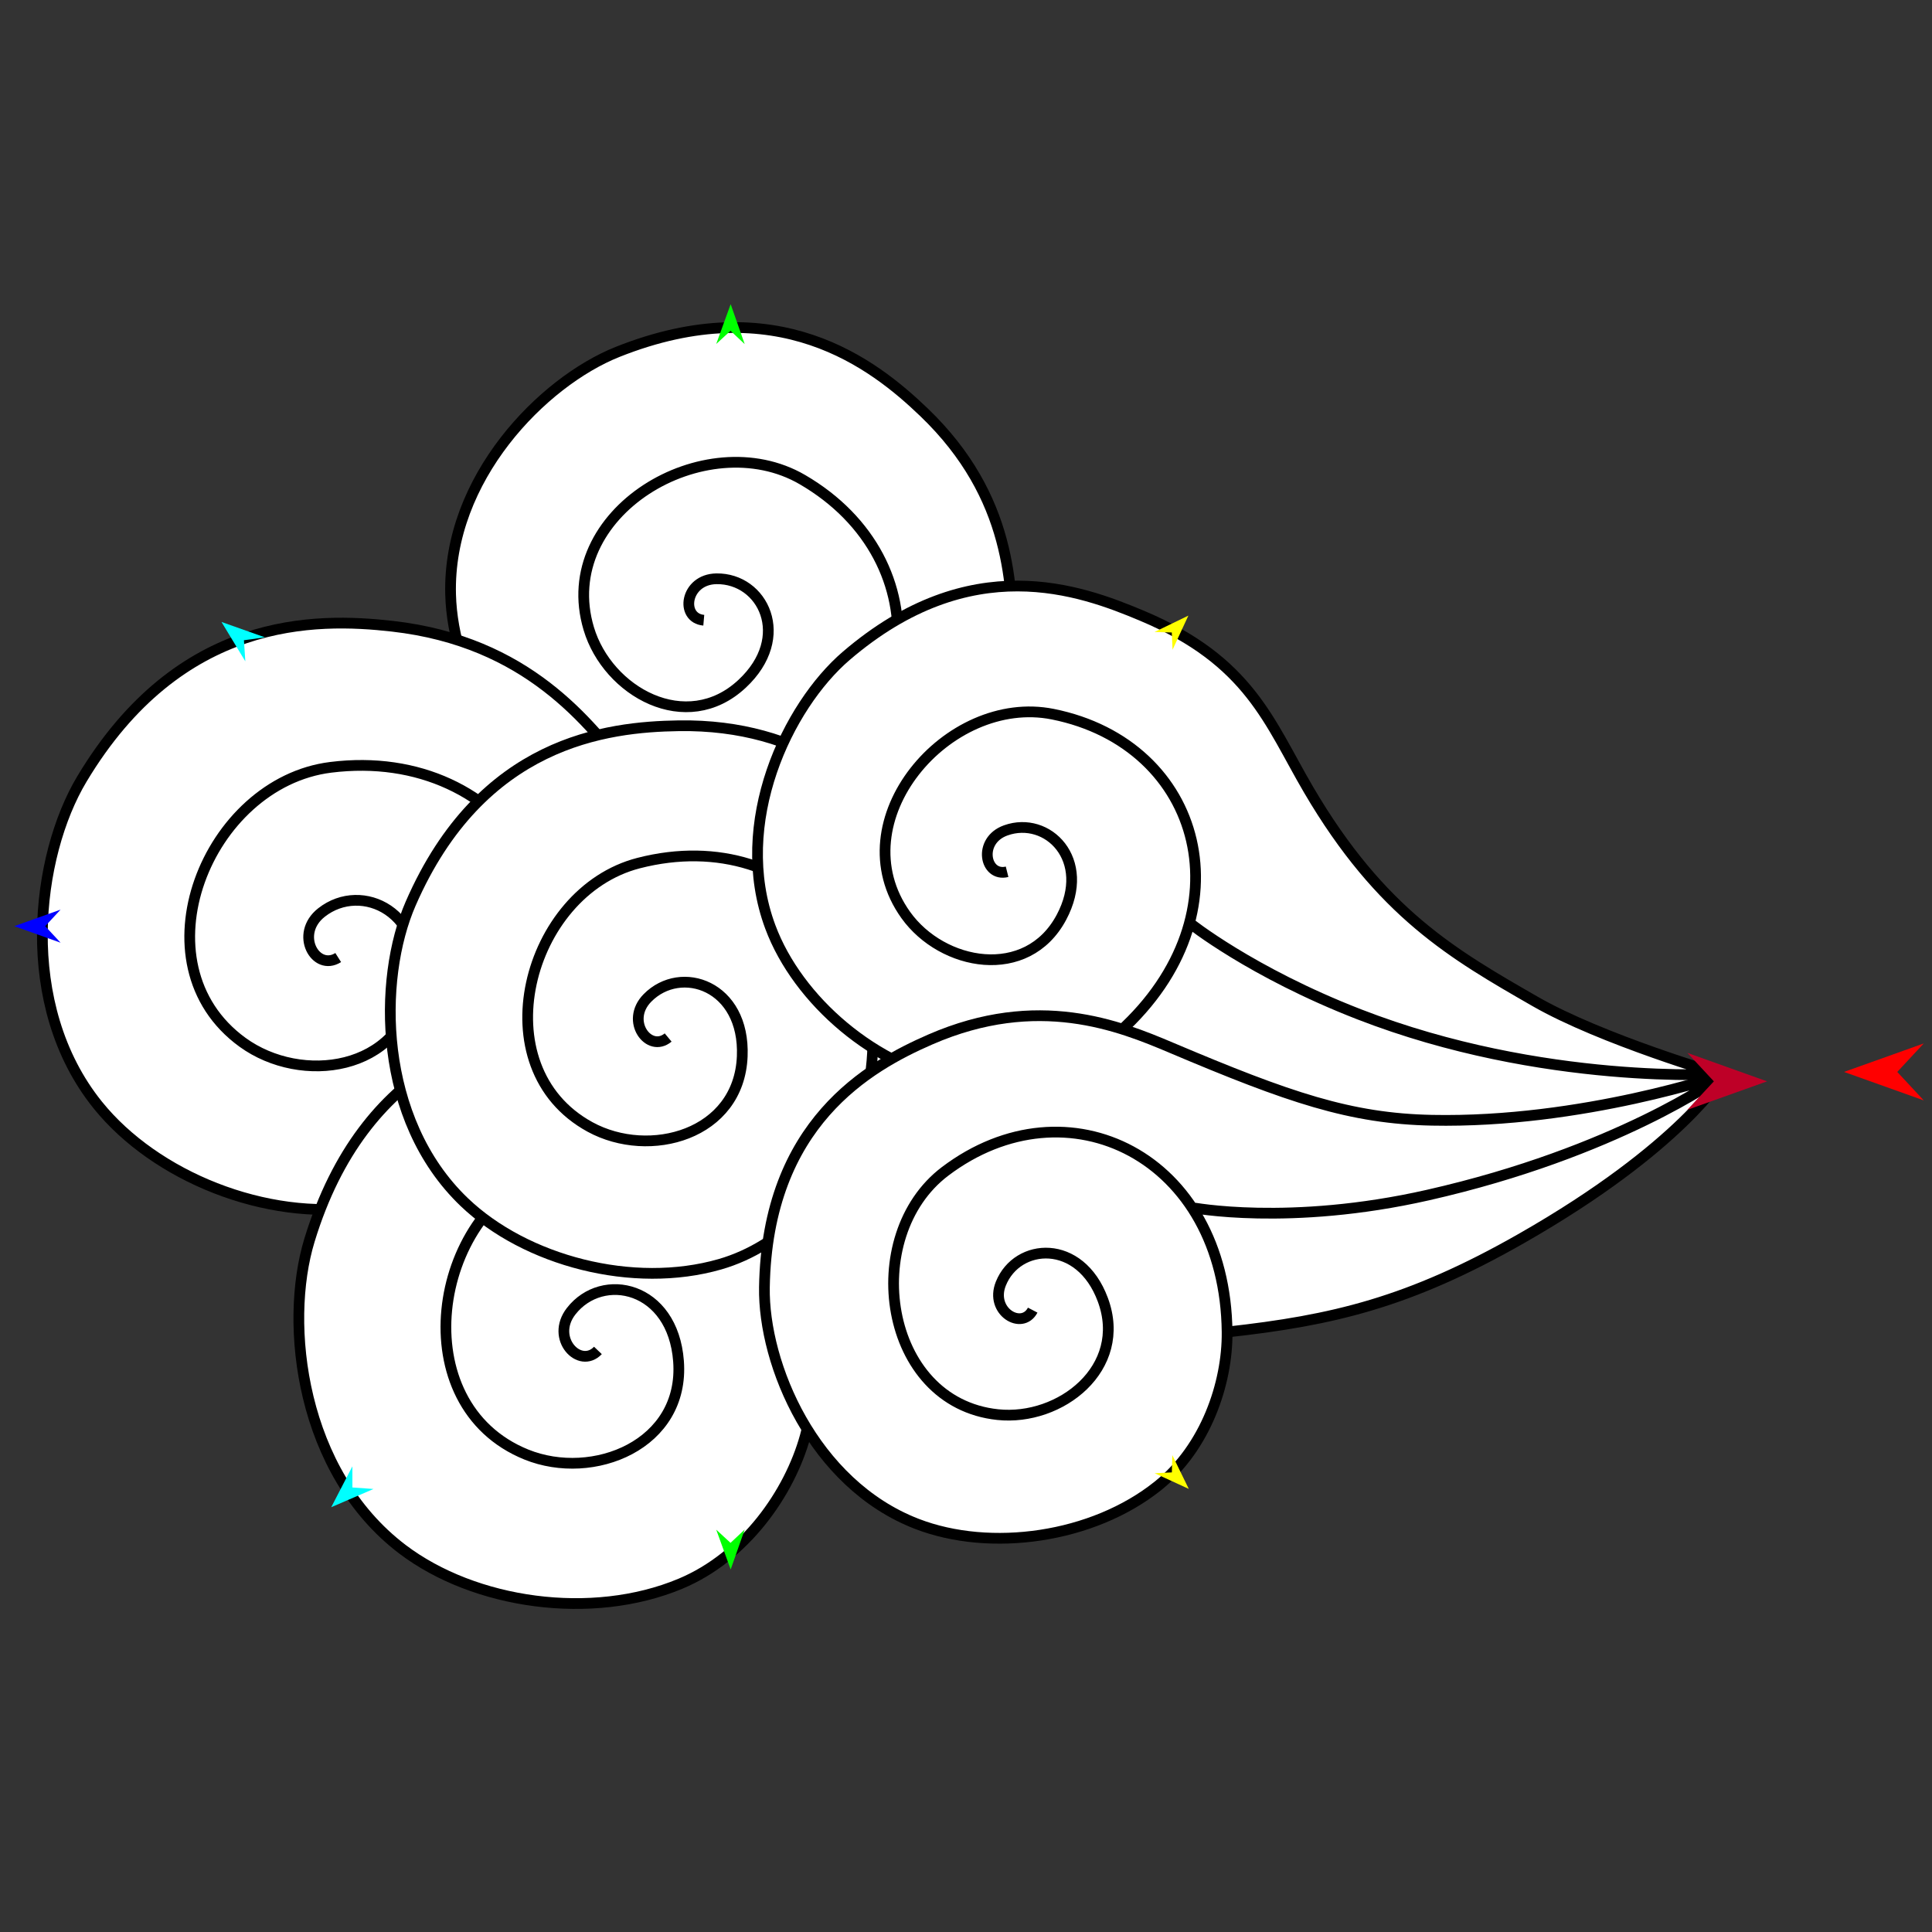 <?xml version="1.0" encoding="utf-8"?>
<!-- Generator: Moho 12.5 build 22414 -->
<!DOCTYPE svg PUBLIC "-//W3C//DTD SVG 1.1//EN" "http://www.w3.org/Graphics/SVG/1.1/DTD/svg11.dtd">
<svg version="1.1" id="Frame_0" xmlns="http://www.w3.org/2000/svg" xmlns:xlink="http://www.w3.org/1999/xlink" width="720px" height="720px">
<rect width="100%" height="100%" fill="#333333" stroke="none"/>
<g id="poot">
<g id="poot_3">
<path fill="#ffffff" fill-rule="evenodd" stroke="none" d="M 371.712 363.671 C 325.876 354.658 301.469 331.874 283.629 304.403 C 265.282 312.292 238.848 314.093 217.911 302.671 C 189.193 287.004 168.755 252.347 167.929 221.578 C 166.767 178.297 202.271 142.263 230.156 131.147 C 289.638 107.436 325.543 135.612 344.320 153.617 C 377.341 185.282 377.208 219.558 377.563 241.571 C 378.293 286.797 379.280 310.779 393.604 335.734 C 401.212 348.989 424.340 366.394 424.343 366.397 C 424.338 366.396 388.154 366.905 371.712 363.671 Z"/>
<path fill="none" stroke="#000000" stroke-width="4" stroke-linejoin="round" d="M 371.712 363.671 C 325.876 354.658 301.469 331.874 283.629 304.403 C 265.282 312.292 238.848 314.093 217.911 302.671 C 189.193 287.004 168.755 252.347 167.929 221.578 C 166.767 178.297 202.271 142.263 230.156 131.147 C 289.638 107.436 325.543 135.612 344.320 153.617 C 377.341 185.282 377.208 219.558 377.563 241.571 C 378.293 286.797 379.280 310.779 393.604 335.734 C 401.212 348.989 424.340 366.394 424.343 366.397 C 424.338 366.396 388.154 366.905 371.712 363.671 M 299.044 178.745 C 350.752 208.857 346.464 277.386 283.629 304.403 M 219.418 234.286 C 206.483 191.094 262.918 157.706 299.044 178.745 M 276.565 254.828 C 255.768 274.233 226.458 257.795 219.418 234.286 M 267.007 215.695 C 284.265 215.454 295.295 237.352 276.565 254.828 M 262.278 231.143 C 253.336 230.372 255.288 215.858 267.007 215.695 "/>
<path fill="#ffffff" fill-rule="evenodd" stroke="none" d="M 311.563 400.087 C 265.110 422.953 228.286 419.280 194.099 407.063 C 183.233 426.347 161.149 445.702 135.020 449.709 C 99.181 455.205 57.875 438.401 36.465 411.840 C 6.348 374.480 13.416 318.858 30.518 290.319 C 66.999 229.441 117.581 230.138 146.231 233.384 C 196.616 239.093 219.537 269.390 234.647 288.550 C 265.690 327.916 282.680 348.387 312.077 360.751 C 327.691 367.319 359.772 367.111 359.777 367.111 C 359.772 367.115 328.226 391.884 311.563 400.087 Z"/>
<path fill="none" stroke="#000000" stroke-width="4" stroke-linejoin="round" d="M 311.563 400.087 C 265.110 422.953 228.286 419.280 194.099 407.063 C 183.233 426.347 161.149 445.702 135.020 449.709 C 99.181 455.205 57.875 438.401 36.465 411.840 C 6.348 374.480 13.416 318.858 30.518 290.319 C 66.999 229.441 117.581 230.138 146.231 233.384 C 196.616 239.093 219.537 269.390 234.647 288.550 C 265.690 327.916 282.680 348.387 312.077 360.751 C 327.691 367.319 359.772 367.111 359.777 367.111 C 359.772 367.115 328.226 391.884 311.563 400.087 M 123.221 285.961 C 189.030 277.742 231.314 341.017 194.099 407.063 M 90.382 388.430 C 49.950 359.062 77.242 291.704 123.221 285.961 M 154.552 368.120 C 149.268 399.201 112.389 404.416 90.382 388.430 M 119.824 340.059 C 134.871 328.247 159.311 340.130 154.552 368.120 M 126.041 356.852 C 117.643 362.183 109.607 348.080 119.824 340.059 "/>
<path fill="#ffffff" fill-rule="evenodd" stroke="none" d="M 411.119 500.534 C 372.002 533.541 335.798 538.793 300.088 535.219 C 294.259 556.309 277.684 580.142 253.571 590.213 C 220.497 604.027 176.863 597.749 149.992 577.368 C 112.196 548.701 105.721 493.654 115.328 462.198 C 135.820 395.098 184.514 383.712 212.774 379.999 C 262.474 373.469 291.685 397.074 310.747 411.856 C 349.910 442.225 371.089 457.816 402.239 462.673 C 418.784 465.252 449.513 457.408 449.518 457.408 C 449.514 457.412 425.152 488.693 411.119 500.534 Z"/>
<path fill="none" stroke="#000000" stroke-width="4" stroke-linejoin="round" d="M 411.119 500.534 C 372.002 533.541 335.798 538.793 300.088 535.219 C 294.259 556.309 277.684 580.142 253.571 590.213 C 220.497 604.027 176.863 597.749 149.992 577.368 C 112.196 548.701 105.721 493.654 115.328 462.198 C 135.820 395.098 184.514 383.712 212.774 379.999 C 262.474 373.469 291.685 397.074 310.747 411.856 C 349.910 442.225 371.089 457.816 402.239 462.673 C 418.784 465.252 449.513 457.408 449.518 457.408 C 449.514 457.412 425.152 488.693 411.119 500.534 M 203.228 435.926 C 264.406 412.357 320.052 462.986 300.088 535.219 M 196.142 542.060 C 150.353 523.519 160.485 452.392 203.228 435.926 M 252.866 507.282 C 255.203 538.360 221.065 552.151 196.142 542.060 M 212.861 488.635 C 224.482 473.717 250.762 479.294 252.866 507.282 M 222.827 503.266 C 216.040 510.382 204.969 498.766 212.861 488.635 "/>
<path fill="#ffffff" fill-rule="evenodd" stroke="none" d="M 425.103 404.405 C 385.019 431.005 350.648 432.003 317.692 424.814 C 309.974 443.878 291.928 464.342 268.327 471.145 C 235.956 480.475 195.892 469.907 173.001 447.980 C 140.803 417.137 140.695 365.042 153.057 336.708 C 179.428 276.267 226.121 270.888 252.908 270.469 C 300.017 269.733 324.745 294.923 340.949 310.780 C 374.241 343.360 392.334 360.202 420.895 368.096 C 436.064 372.289 465.602 368.279 465.606 368.279 C 465.602 368.283 439.481 394.863 425.103 404.405 Z"/>
<path fill="none" stroke="#000000" stroke-width="4" stroke-linejoin="round" d="M 425.103 404.405 C 385.019 431.005 350.648 432.003 317.692 424.814 C 309.974 443.878 291.928 464.342 268.327 471.145 C 235.956 480.475 195.892 469.907 173.001 447.980 C 140.803 417.137 140.695 365.042 153.057 336.708 C 179.428 276.267 226.121 270.888 252.908 270.469 C 300.017 269.733 324.745 294.923 340.949 310.780 C 374.241 343.360 392.334 360.202 420.895 368.096 C 436.064 372.289 465.602 368.279 465.606 368.279 C 465.602 368.283 439.481 394.863 425.103 404.405 M 237.963 321.657 C 297.627 306.249 344.123 359.524 317.692 424.814 M 219.900 419.990 C 179.147 397.740 196.278 332.422 237.963 321.657 M 276.614 393.637 C 275.444 422.906 242.081 432.101 219.900 419.990 M 241.273 371.912 C 253.732 359.236 277.668 367.278 276.614 393.637 M 249.000 386.647 C 241.896 392.559 232.812 380.519 241.273 371.912 "/>
<path fill="#ffffff" fill-rule="evenodd" stroke="none" d="M 521.447 418.667 C 473.267 416.287 442.713 406.795 417.270 384.507 C 403.126 397.312 379.789 407.116 357.330 403.267 C 326.526 397.987 297.332 372.980 287.069 345.422 C 272.633 306.659 293.582 263.105 315.350 244.433 C 361.784 204.603 402.577 219.821 425.496 229.436 C 465.820 246.352 472.960 269.208 487.678 294.323 C 514.695 340.422 541.835 355.786 571.959 373.124 C 596.862 387.457 641.985 400.639 641.992 400.642 C 641.980 400.643 592.435 422.173 521.447 418.667 Z"/>
<path fill="none" stroke="#000000" stroke-width="4" stroke-linejoin="round" d="M 506.518 378.009 C 466.192 362.340 443.239 343.869 443.232 343.865 M 642.064 400.238 C 642.050 400.236 575.166 404.682 506.518 378.009 M 521.447 418.667 C 473.267 416.287 442.713 406.795 417.270 384.507 C 403.126 397.312 379.789 407.116 357.330 403.267 C 326.526 397.987 297.332 372.980 287.069 345.422 C 272.633 306.659 293.582 263.105 315.350 244.433 C 361.784 204.603 402.577 219.821 425.496 229.436 C 465.820 246.352 472.960 269.208 487.678 294.323 C 514.695 340.422 541.835 355.786 571.959 373.124 C 596.862 387.457 641.985 400.639 641.992 400.642 C 641.980 400.643 592.435 422.173 521.447 418.667 M 392.341 266.152 C 448.395 277.379 465.713 340.651 417.270 384.507 M 337.542 340.985 C 312.491 305.944 353.178 258.308 392.341 266.152 M 395.553 341.878 C 382.755 365.851 351.178 360.058 337.542 340.985 M 374.810 309.461 C 390.335 303.906 407.078 320.289 395.553 341.878 M 375.313 324.889 C 366.991 326.957 364.267 313.233 374.810 309.461 "/>
<path fill="#ffffff" fill-rule="evenodd" stroke="none" d="M 566.951 461.562 C 525.061 485.456 496.553 492.076 457.302 496.405 C 457.500 515.484 449.354 539.450 431.574 553.701 C 407.187 573.248 369.109 578.503 341.680 567.900 C 303.098 552.987 284.406 508.417 284.875 479.742 C 285.877 418.574 323.937 397.297 346.725 387.375 C 386.799 369.926 417.134 382.258 436.502 390.458 C 480.471 409.076 503.277 416.873 533.646 417.486 C 589.668 418.618 642.454 400.418 642.465 400.416 C 642.457 400.422 626.892 427.373 566.951 461.562 Z"/>
<path fill="none" stroke="#000000" stroke-width="4" stroke-linejoin="round" d="M 532.180 445.358 C 480.434 457.086 444.123 450.016 444.115 450.017 M 640.865 401.638 C 640.854 401.642 602.504 429.419 532.180 445.358 M 566.951 461.562 C 525.061 485.456 496.553 492.076 457.302 496.405 C 457.500 515.484 449.354 539.450 431.574 553.701 C 407.187 573.248 369.109 578.503 341.680 567.900 C 303.098 552.987 284.406 508.417 284.875 479.742 C 285.877 418.574 323.937 397.297 346.725 387.375 C 386.799 369.926 417.134 382.258 436.502 390.458 C 480.471 409.076 503.277 416.873 533.646 417.486 C 589.668 418.618 642.454 400.418 642.465 400.416 C 642.457 400.422 626.892 427.373 566.951 461.562 M 352.203 436.542 C 397.790 402.047 456.623 431.063 457.302 496.405 M 371.844 527.189 C 329.005 522.688 320.353 460.642 352.203 436.542 M 410.996 484.375 C 420.445 509.855 395.161 529.640 371.844 527.189 M 372.979 478.390 C 379.121 463.088 402.488 461.428 410.996 484.375 M 384.857 488.248 C 380.884 495.847 368.808 488.782 372.979 478.390 "/>
</g>
<g id="specs_3">
<path fill="#ff0000" fill-rule="evenodd" stroke="none" d="M 687.217 399.474 C 687.220 399.473 716.919 388.866 716.922 388.865 C 716.921 388.866 707.052 399.473 707.051 399.474 C 707.052 399.475 716.921 410.081 716.922 410.082 C 716.919 410.081 687.220 399.475 687.217 399.474 Z"/>
<path fill="#0000ff" fill-rule="evenodd" stroke="none" d="M 5.321 345.154 C 5.323 345.154 22.574 338.993 22.576 338.992 C 22.575 338.993 16.843 345.154 16.843 345.154 C 16.843 345.155 22.575 351.316 22.576 351.316 C 22.574 351.316 5.323 345.155 5.321 345.154 Z"/>
<path fill="#00ff00" fill-rule="evenodd" stroke="none" d="M 272.298 584.893 C 272.297 584.891 266.921 570.072 266.920 570.071 C 266.921 570.071 272.247 574.978 272.248 574.978 C 272.248 574.978 277.525 570.018 277.526 570.017 C 277.525 570.019 272.298 584.891 272.298 584.893 Z"/>
<path fill="#ffff00" fill-rule="evenodd" stroke="none" d="M 443.027 554.874 C 443.026 554.873 430.293 549.025 430.292 549.024 C 430.293 549.024 436.722 548.716 436.723 548.716 C 436.723 548.716 436.879 542.281 436.879 542.280 C 436.880 542.281 443.027 554.872 443.027 554.874 Z"/>
<path fill="#ffff00" fill-rule="evenodd" stroke="none" d="M 442.871 229.422 C 442.870 229.423 430.257 235.525 430.255 235.526 C 430.256 235.526 436.691 235.705 436.692 235.705 C 436.692 235.706 436.977 242.136 436.977 242.137 C 436.978 242.136 442.871 229.423 442.871 229.422 Z"/>
<path fill="#00ff00" fill-rule="evenodd" stroke="none" d="M 272.297 113.362 C 272.297 113.363 266.920 128.182 266.920 128.183 C 266.920 128.183 272.247 123.276 272.248 123.276 C 272.248 123.276 277.525 128.236 277.525 128.236 C 277.525 128.235 272.298 113.363 272.297 113.362 Z"/>
<path fill="#00ffff" fill-rule="evenodd" stroke="none" d="M 82.544 231.787 C 82.546 231.787 98.711 237.512 98.712 237.513 C 98.712 237.513 90.909 238.597 90.908 238.597 C 90.908 238.598 91.426 246.459 91.426 246.460 C 91.426 246.459 82.545 231.788 82.544 231.787 Z"/>
<path fill="#00ffff" fill-rule="evenodd" stroke="none" d="M 123.440 561.692 C 123.441 561.692 139.189 554.901 139.191 554.900 C 139.190 554.900 131.331 554.339 131.330 554.339 C 131.330 554.339 131.325 546.460 131.325 546.460 C 131.324 546.461 123.440 561.691 123.440 561.692 Z"/>
<path fill="#be0027" fill-rule="evenodd" stroke="none" d="M 658.542 402.987 C 658.539 402.986 628.840 392.379 628.837 392.378 C 628.838 392.379 638.707 402.986 638.708 402.987 C 638.707 402.988 628.838 413.594 628.837 413.596 C 628.840 413.594 658.539 402.988 658.542 402.987 Z"/>
</g>
</g>
</svg>
